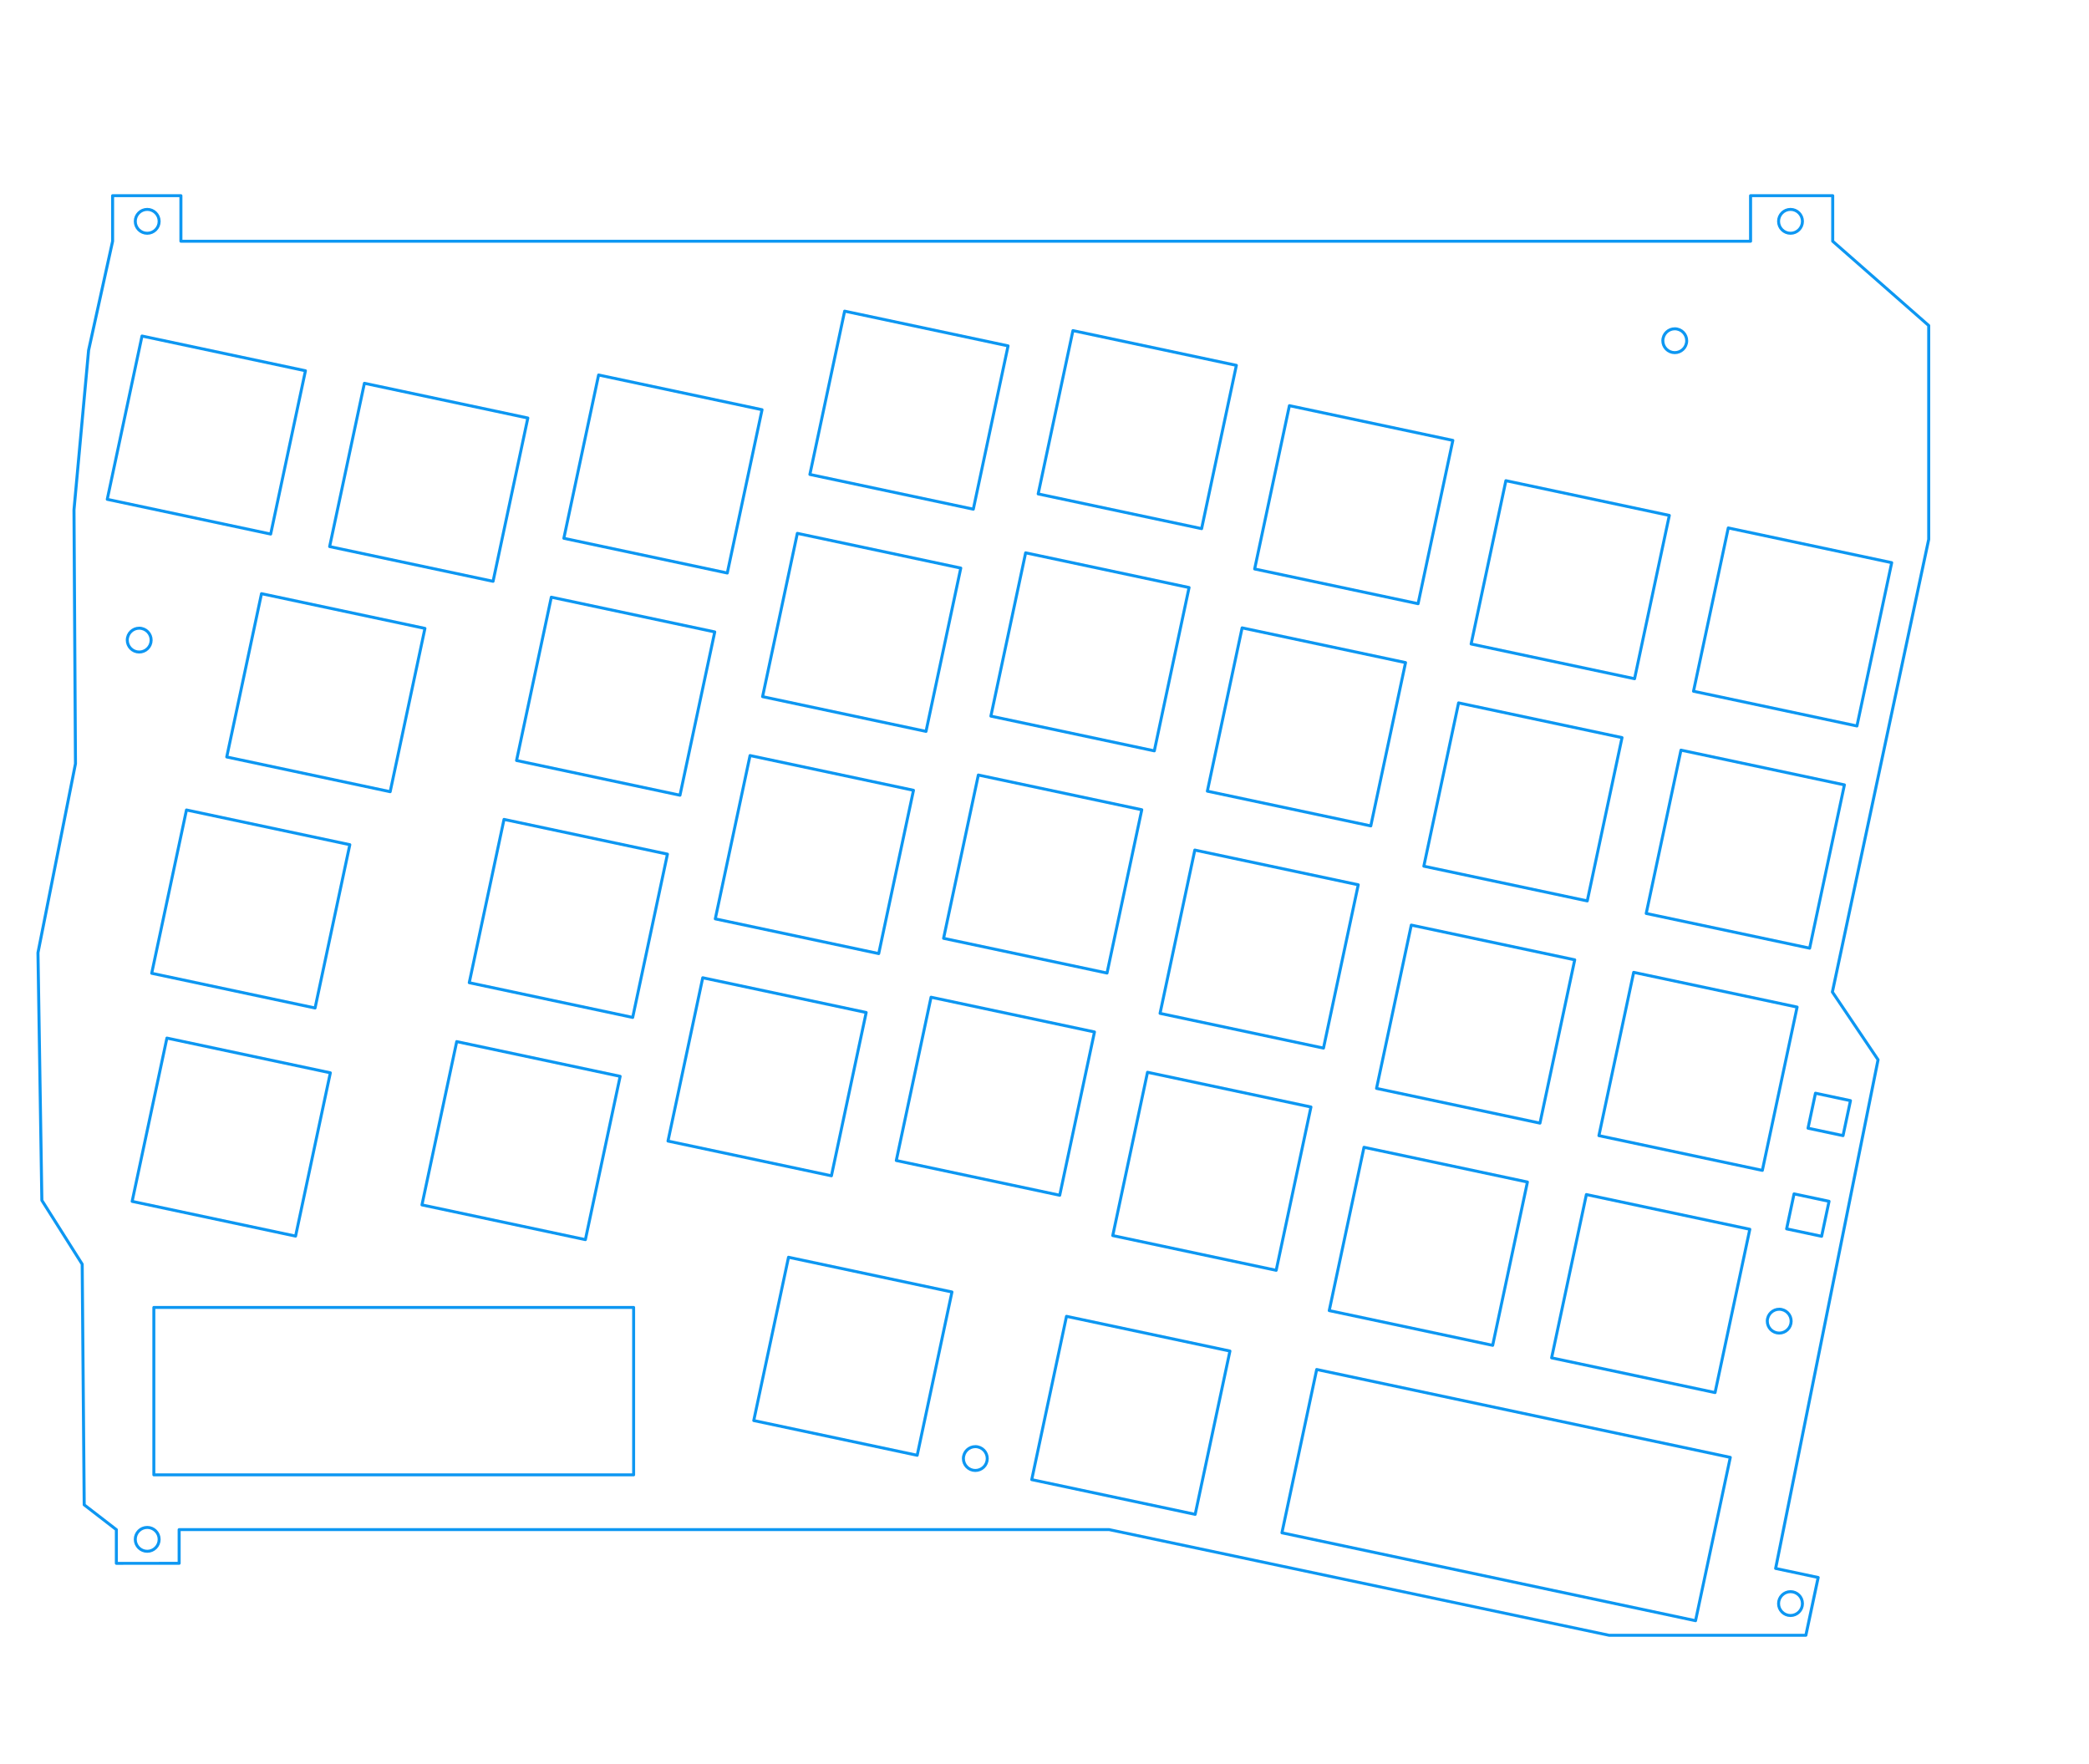 <?xml version="1.0" encoding="UTF-8" standalone="no"?>
<!DOCTYPE svg PUBLIC "-//W3C//DTD SVG 1.1//EN" "http://www.w3.org/Graphics/SVG/1.1/DTD/svg11.dtd">
<svg width="100%" height="100%" viewBox="0 0 662 559" version="1.1" xmlns="http://www.w3.org/2000/svg" xmlns:xlink="http://www.w3.org/1999/xlink" xml:space="preserve" xmlns:serif="http://www.serif.com/" style="fill-rule:evenodd;clip-rule:evenodd;stroke-linecap:round;stroke-linejoin:round;stroke-miterlimit:1.5;">
    <g id="アートボード1" transform="matrix(0.987,0,0,1.182,-61.168,-46.091)">
        <rect x="62" y="39" width="671" height="473" style="fill:none;"/>
        <g id="Split-Left-Keyplate" serif:id="Split Left Keyplate" transform="matrix(1.014,0,0,0.846,62,39)">
            <g id="Split-Left-Keyplate1" serif:id="Split Left Keyplate" transform="matrix(0.986,-2.77556e-17,0,0.959,-92.897,39.93)">
                <path d="M682.633,286.158L713.568,136.581L713.568,65.931L682.738,38.074L682.738,23.015L656.357,23.015L656.357,38.074L152.284,38.074L152.284,23.015L130.351,23.015L130.351,38.074L122.642,74.113L117.949,126.847L118.425,210.723L106.385,273.182L107.632,355.009L120.585,376.099L121.231,455.62L131.558,463.824L131.558,474.959L151.719,474.95L151.719,463.816L450.399,463.816L610.919,498.725L674.12,498.725L678.069,479.627L664.409,476.642L697.3,308.553L682.633,286.158Z" style="fill:none;stroke:rgb(13,151,242);stroke-width:0.97px;"/>
            </g>
            <g transform="matrix(1,-2.77556e-17,0,1,-0.139,0.079)">
                <rect x="48.826" y="414.236" width="151.917" height="53.058" style="fill:none;stroke:rgb(13,151,242);stroke-width:0.94px;stroke-linecap:square;"/>
            </g>
            <g transform="matrix(0.978,0.208,-0.208,0.978,-3.72,-12.457)">
                <rect x="576.345" y="61.219" width="52.915" height="52.915" style="fill:none;stroke:rgb(13,151,242);stroke-width:0.94px;stroke-linecap:square;"/>
            </g>
            <g transform="matrix(0.978,0.208,-0.208,0.978,-3.72,-12.457)">
                <rect x="504.345" y="61.219" width="52.915" height="52.915" style="fill:none;stroke:rgb(13,151,242);stroke-width:0.94px;stroke-linecap:square;"/>
            </g>
            <g transform="matrix(0.978,0.208,-0.208,0.978,-3.72,-12.457)">
                <rect x="432.345" y="52.224" width="52.915" height="52.915" style="fill:none;stroke:rgb(13,151,242);stroke-width:0.94px;stroke-linecap:square;"/>
            </g>
            <g transform="matrix(0.978,0.208,-0.208,0.978,-3.72,-12.457)">
                <rect x="360.345" y="43.219" width="52.915" height="52.915" style="fill:none;stroke:rgb(13,151,242);stroke-width:0.94px;stroke-linecap:square;"/>
            </g>
            <g transform="matrix(0.978,0.208,-0.208,0.978,-3.72,-12.457)">
                <rect x="288.346" y="52.224" width="52.915" height="52.915" style="fill:none;stroke:rgb(13,151,242);stroke-width:0.94px;stroke-linecap:square;"/>
            </g>
            <g transform="matrix(0.978,0.208,-0.208,0.978,-3.72,-12.457)">
                <rect x="216.346" y="88.223" width="52.915" height="52.915" style="fill:none;stroke:rgb(13,151,242);stroke-width:0.94px;stroke-linecap:square;"/>
            </g>
            <g transform="matrix(0.978,0.208,-0.208,0.978,-3.72,-12.457)">
                <rect x="144.346" y="106.223" width="52.915" height="52.915" style="fill:none;stroke:rgb(13,151,242);stroke-width:0.94px;stroke-linecap:square;"/>
            </g>
            <g transform="matrix(0.978,0.208,-0.208,0.978,-3.72,-12.457)">
                <rect x="72.346" y="106.223" width="52.915" height="52.915" style="fill:none;stroke:rgb(13,151,242);stroke-width:0.94px;stroke-linecap:square;"/>
            </g>
            <g transform="matrix(0.978,0.208,-0.208,0.978,-3.72,-12.457)">
                <rect x="126.346" y="178.223" width="52.915" height="52.915" style="fill:none;stroke:rgb(13,151,242);stroke-width:0.94px;stroke-linecap:square;"/>
            </g>
            <g transform="matrix(0.978,0.208,-0.208,0.978,-3.72,-12.457)">
                <rect x="117.365" y="250.223" width="52.891" height="52.915" style="fill:none;stroke:rgb(13,151,242);stroke-width:0.94px;stroke-linecap:square;"/>
            </g>
            <g transform="matrix(0.978,0.208,-0.208,0.978,-3.72,-12.457)">
                <rect x="126.346" y="322.223" width="52.915" height="52.915" style="fill:none;stroke:rgb(13,151,242);stroke-width:0.94px;stroke-linecap:square;"/>
            </g>
            <g transform="matrix(0.978,0.208,-0.208,0.978,-3.72,-12.457)">
                <rect x="216.346" y="304.223" width="52.915" height="52.915" style="fill:none;stroke:rgb(13,151,242);stroke-width:0.94px;stroke-linecap:square;"/>
            </g>
            <g transform="matrix(0.978,0.208,-0.208,0.978,-3.72,-12.457)">
                <rect x="216.346" y="232.223" width="52.915" height="52.915" style="fill:none;stroke:rgb(13,151,242);stroke-width:0.94px;stroke-linecap:square;"/>
            </g>
            <g transform="matrix(0.978,0.208,-0.208,0.978,-3.72,-12.457)">
                <rect x="216.346" y="160.223" width="52.915" height="52.915" style="fill:none;stroke:rgb(13,151,242);stroke-width:0.94px;stroke-linecap:square;"/>
            </g>
            <g transform="matrix(0.978,0.208,-0.208,0.978,-3.72,-12.457)">
                <rect x="288.346" y="124.223" width="52.915" height="52.915" style="fill:none;stroke:rgb(13,151,242);stroke-width:0.94px;stroke-linecap:square;"/>
            </g>
            <g transform="matrix(0.978,0.208,-0.208,0.978,-3.72,-12.457)">
                <rect x="360.345" y="115.219" width="52.915" height="52.915" style="fill:none;stroke:rgb(13,151,242);stroke-width:0.94px;stroke-linecap:square;"/>
            </g>
            <g transform="matrix(0.978,0.208,-0.208,0.978,-3.72,-12.457)">
                <rect x="360.345" y="187.218" width="52.915" height="52.915" style="fill:none;stroke:rgb(13,151,242);stroke-width:0.94px;stroke-linecap:square;"/>
            </g>
            <g transform="matrix(0.978,0.208,-0.208,0.978,-3.72,-12.457)">
                <rect x="288.346" y="196.223" width="52.915" height="52.915" style="fill:none;stroke:rgb(13,151,242);stroke-width:0.94px;stroke-linecap:square;"/>
            </g>
            <g transform="matrix(0.978,0.208,-0.208,0.978,-3.72,-12.457)">
                <rect x="288.346" y="268.223" width="52.915" height="52.915" style="fill:none;stroke:rgb(13,151,242);stroke-width:0.94px;stroke-linecap:square;"/>
            </g>
            <g transform="matrix(0.978,0.208,-0.208,0.978,-3.72,-12.457)">
                <rect x="360.345" y="259.218" width="52.915" height="52.915" style="fill:none;stroke:rgb(13,151,242);stroke-width:0.94px;stroke-linecap:square;"/>
            </g>
            <g transform="matrix(0.978,0.208,-0.208,0.978,-3.72,-12.457)">
                <rect x="333.341" y="349.218" width="52.915" height="52.915" style="fill:none;stroke:rgb(13,151,242);stroke-width:0.94px;stroke-linecap:square;"/>
            </g>
            <g transform="matrix(0.978,0.208,-0.208,0.978,-3.72,-12.457)">
                <rect x="423.34" y="349.218" width="52.915" height="52.915" style="fill:none;stroke:rgb(13,151,242);stroke-width:0.94px;stroke-linecap:square;"/>
            </g>
            <g transform="matrix(0.978,0.208,-0.208,0.978,-3.72,-12.457)">
                <rect x="432.345" y="268.223" width="52.915" height="52.915" style="fill:none;stroke:rgb(13,151,242);stroke-width:0.94px;stroke-linecap:square;"/>
            </g>
            <g transform="matrix(0.978,0.208,-0.208,0.978,-3.72,-12.457)">
                <rect x="432.345" y="124.223" width="52.915" height="52.915" style="fill:none;stroke:rgb(13,151,242);stroke-width:0.94px;stroke-linecap:square;"/>
            </g>
            <g transform="matrix(0.978,0.208,-0.208,0.978,-3.72,-12.457)">
                <rect x="432.345" y="196.223" width="52.915" height="52.915" style="fill:none;stroke:rgb(13,151,242);stroke-width:0.94px;stroke-linecap:square;"/>
            </g>
            <g transform="matrix(0.978,0.208,-0.208,0.978,-3.72,-12.457)">
                <rect x="504.345" y="133.219" width="52.915" height="52.915" style="fill:none;stroke:rgb(13,151,242);stroke-width:0.94px;stroke-linecap:square;"/>
            </g>
            <g transform="matrix(0.978,0.208,-0.208,0.978,-3.72,-12.457)">
                <rect x="504.345" y="205.218" width="52.915" height="52.915" style="fill:none;stroke:rgb(13,151,242);stroke-width:0.94px;stroke-linecap:square;"/>
            </g>
            <g transform="matrix(0.978,0.208,-0.208,0.978,-3.72,-12.457)">
                <rect x="504.345" y="277.218" width="52.915" height="52.915" style="fill:none;stroke:rgb(13,151,242);stroke-width:0.94px;stroke-linecap:square;"/>
            </g>
            <g transform="matrix(0.978,0.208,-0.208,0.978,-3.72,-12.457)">
                <rect x="576.345" y="277.218" width="52.915" height="52.915" style="fill:none;stroke:rgb(13,151,242);stroke-width:0.94px;stroke-linecap:square;"/>
            </g>
            <g transform="matrix(0.978,0.208,-0.208,0.978,-3.72,-12.457)">
                <rect x="576.345" y="205.218" width="52.915" height="52.915" style="fill:none;stroke:rgb(13,151,242);stroke-width:0.94px;stroke-linecap:square;"/>
            </g>
            <g transform="matrix(0.978,0.208,-0.208,0.978,-3.72,-12.457)">
                <rect x="576.345" y="133.219" width="52.915" height="52.915" style="fill:none;stroke:rgb(13,151,242);stroke-width:0.94px;stroke-linecap:square;"/>
            </g>
            <g transform="matrix(0.978,0.208,-0.208,0.978,-3.72,-12.457)">
                <rect x="504.345" y="349.218" width="133.91" height="52.915" style="fill:none;stroke:rgb(13,151,242);stroke-width:0.94px;stroke-linecap:square;"/>
            </g>
            <g transform="matrix(0.739,0.157,-0.157,0.739,138.554,76.876)">
                <rect x="639" y="229" width="15" height="15" style="fill:none;stroke:rgb(13,151,242);stroke-width:1.25px;stroke-linecap:square;"/>
            </g>
            <g transform="matrix(0.739,0.157,-0.157,0.739,131.773,108.776)">
                <rect x="639" y="229" width="15" height="15" style="fill:none;stroke:rgb(13,151,242);stroke-width:1.25px;stroke-linecap:square;"/>
            </g>
            <g transform="matrix(0.532,0.113,-0.113,0.532,337.303,54.128)">
                <circle cx="367.63" cy="23.111" r="6.945" style="fill:rgb(194,194,194);fill-opacity:0;stroke:rgb(13,151,242);stroke-width:1.74px;stroke-miterlimit:4;"/>
            </g>
            <g transform="matrix(0.532,0.113,-0.113,0.532,49.463,110.278)">
                <circle cx="25.631" cy="168.55" r="6.945" style="fill:rgb(194,194,194);fill-opacity:0;stroke:rgb(13,151,242);stroke-width:1.74px;stroke-miterlimit:4;"/>
            </g>
            <g transform="matrix(0.532,0.113,-0.113,0.532,206.183,263.827)">
                <circle cx="260.35" cy="317.59" r="6.945" style="fill:rgb(194,194,194);fill-opacity:0;stroke:rgb(13,151,242);stroke-width:1.74px;stroke-miterlimit:4;"/>
            </g>
            <g transform="matrix(0.532,0.113,-0.113,0.532,356.873,238.062)">
                <circle cx="440.349" cy="245.95" r="6.945" style="fill:rgb(194,194,194);fill-opacity:0;stroke:rgb(13,151,242);stroke-width:1.74px;stroke-miterlimit:4;"/>
            </g>
            <g transform="matrix(6.80956e-17,1.368,-1.367,5.23334e-16,2057.16,-23.563)">
                <path d="M391.454,1090.15C391.454,1091.68 390.218,1092.92 388.69,1092.92C387.165,1092.92 385.927,1091.68 385.927,1090.15C385.927,1088.63 387.165,1087.39 388.69,1087.39C390.218,1087.39 391.454,1088.63 391.454,1090.15Z" style="fill:none;stroke:rgb(13,151,242);stroke-width:0.69px;stroke-miterlimit:2;"/>
            </g>
            <g transform="matrix(6.80956e-17,1.368,-1.367,5.23334e-16,2057.16,-461.596)">
                <path d="M391.454,1090.15C391.454,1091.68 390.218,1092.92 388.69,1092.92C387.165,1092.92 385.927,1091.68 385.927,1090.15C385.927,1088.63 387.165,1087.39 388.69,1087.39C390.218,1087.39 391.454,1088.63 391.454,1090.15Z" style="fill:none;stroke:rgb(13,151,242);stroke-width:0.69px;stroke-miterlimit:2;"/>
            </g>
            <g transform="matrix(6.80956e-17,1.368,-1.367,5.23334e-16,1536.83,-461.596)">
                <path d="M391.454,1090.15C391.454,1091.68 390.218,1092.92 388.69,1092.92C387.165,1092.92 385.927,1091.68 385.927,1090.15C385.927,1088.63 387.165,1087.39 388.69,1087.39C390.218,1087.39 391.454,1088.63 391.454,1090.15Z" style="fill:none;stroke:rgb(13,151,242);stroke-width:0.69px;stroke-miterlimit:2;"/>
            </g>
            <g transform="matrix(6.80956e-17,1.368,-1.367,5.23334e-16,1536.83,-43.916)">
                <path d="M391.454,1090.15C391.454,1091.68 390.218,1092.92 388.69,1092.92C387.165,1092.92 385.927,1091.68 385.927,1090.15C385.927,1088.63 387.165,1087.39 388.69,1087.39C390.218,1087.39 391.454,1088.63 391.454,1090.15Z" style="fill:none;stroke:rgb(13,151,242);stroke-width:0.69px;stroke-miterlimit:2;"/>
            </g>
        </g>
    </g>
</svg>
